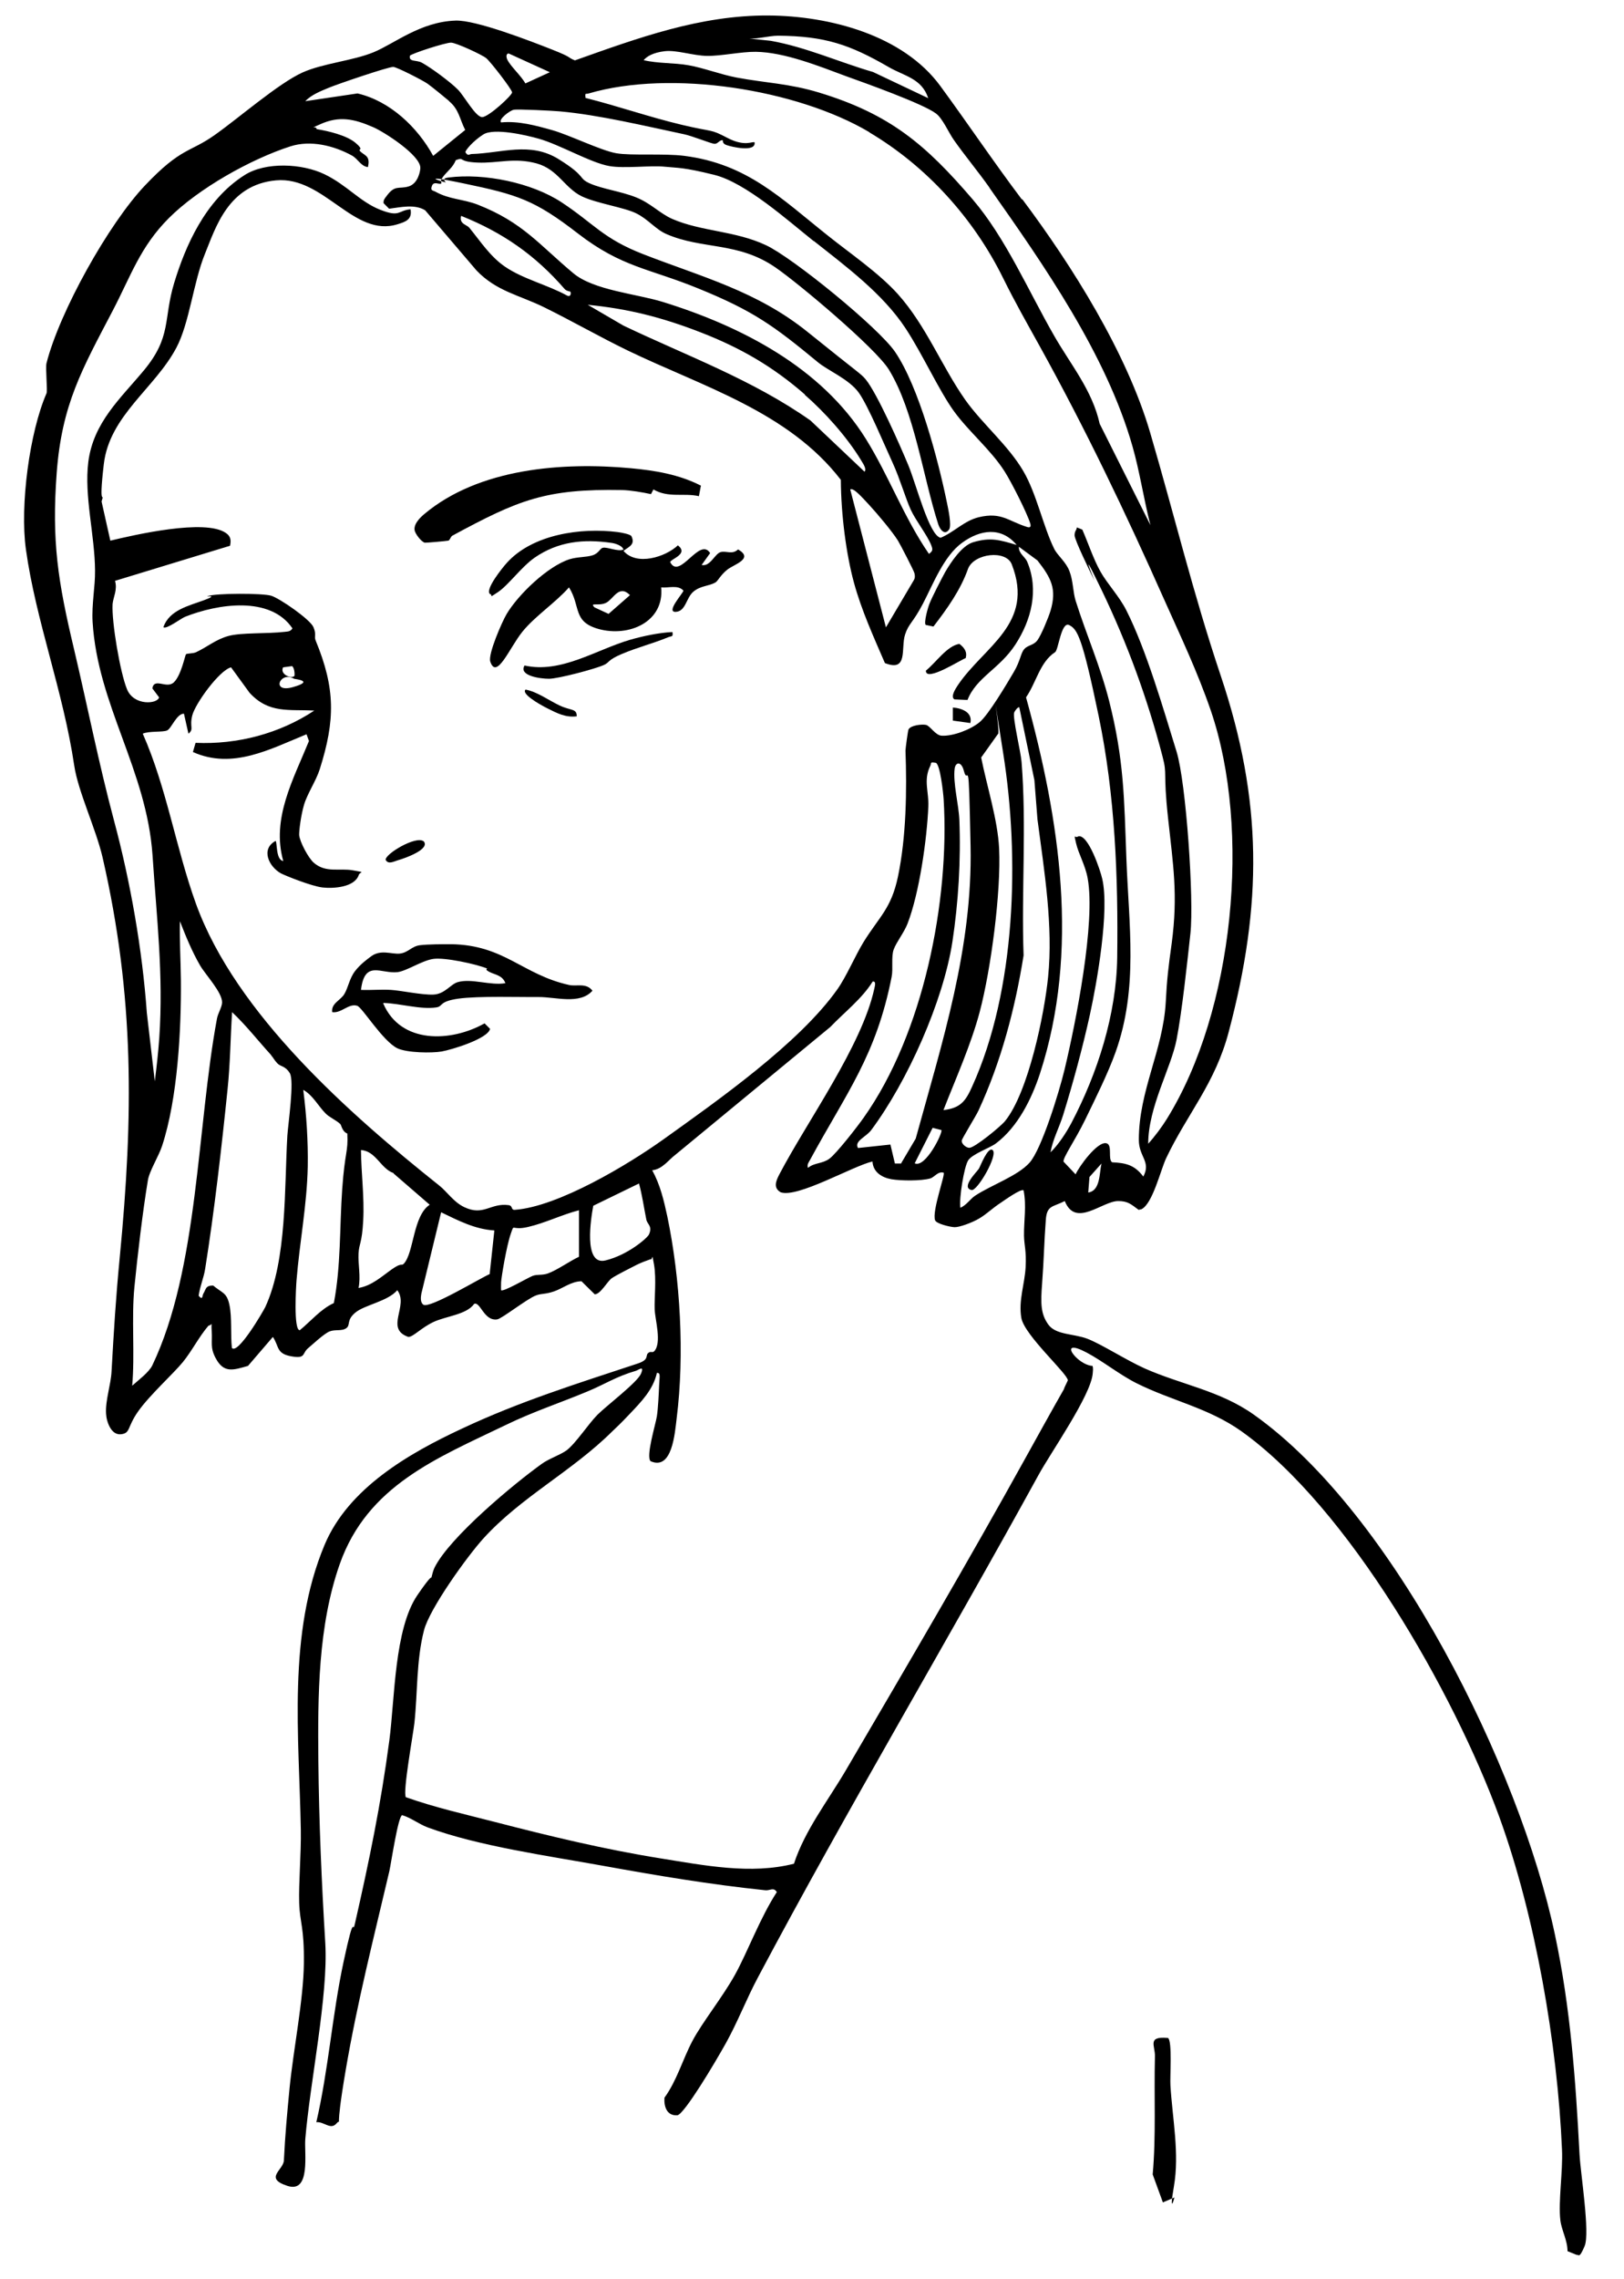 <?xml version="1.0" encoding="UTF-8"?>
<svg id="Layer_1" xmlns="http://www.w3.org/2000/svg" version="1.1" viewBox="0 0 796.3 1117.1">
  <!-- Generator: Adobe Illustrator 29.5.1, SVG Export Plug-In . SVG Version: 2.1.0 Build 141)  -->
  <path d="M501.3,97.7c24.5,32.7,51.2,75.2,62.7,114.5,11.9,40.6,21,78.6,34.6,119.1,20.6,61.4,20.4,112.1,3.9,174.4-6.7,25.5-20.3,40.1-30.7,62-2.7,5.7-6.6,22.3-12.1,25l-1.4.3c-3.7-2.7-5.2-4.3-10-4.3-7.9,0-20.9,13.3-26.2,0-5.9,3-8.8,2-9.3,9.2-.8,10.3-1,20.7-1.8,30.9s-.7,15.2,3,20.4,12.4,4.4,19.2,7,18.9,10.4,28,14.5c18,8,37,10.9,53.6,22.7,68.8,48.7,130.4,173.5,147.6,254.7,7.7,36.1,10.2,71.7,12.1,107.9.5,9.4,5.2,38.5,2.5,44.9s-2.8,4.1-4,4.3l-4.4-1.8c0-5.3-2.9-10.2-3.5-15.1-1.1-9.1,1.3-24.2.8-34.6-2.2-51.7-13.1-114.7-30.8-163.3-22.2-60.7-73.8-151.3-126.3-188.8-16.1-11.5-34.3-15-51.5-23.6-8.2-4.1-16.5-10.8-24.4-15-14.9-7.9-4.9,6.1,2.8,6.5.4,1.2.2,2.4.1,3.7-.9,10.8-20.6,38.8-26.6,49.8-45.2,82.3-93.3,162.9-137.6,246.3-5.6,10.5-9.9,21.8-15.7,32.2s-20.2,34.4-23.7,35.3c-5.2.4-6.7-4.2-6.4-8.6,6.1-8.4,8.9-18.7,13.7-27.8s14.8-21.5,20.9-32.5,12.3-27.9,20.5-40.5c-1.6-2.6-3.4-.6-5.7-.9-26.9-2.8-53.1-7.2-79.6-12-26.5-4.8-61-9.6-85.9-18.8-4.3-1.6-8.1-4.7-12.5-6-2,.4-5.4,23.5-6.3,27.5-7.7,32.8-15.7,64.1-21.4,97.5s-1.6,22.7-4.5,26.1-6.1-1-9.9-.6c6-25.9,7.8-52.7,13.4-78.8s4.2-12.6,5.5-18.4c7.1-31.2,12.7-58.3,16.9-89.9,2.7-20.3,2.4-54.7,13.8-71.3s5.2-3.9,5.7-4.7c.8-1.3,1.3-5.9,2.7-8.8,7.4-14.8,38.7-40.9,52.7-50.9,3.5-2.5,8.8-4.2,12-6.5,4.5-3.4,10.8-13.1,15.2-17.5s19.5-15.8,21.3-20.1-1.2-1.8-2.5-1.4c-9.9,2.9-15,6.5-23.7,10.1-13.6,5.7-26.4,9.8-40.2,16.5-33.6,16.2-67.7,29.6-81.3,68.1-10.7,30.4-10.8,64.6-10.5,96.5.3,29.8,1.6,59.8,3.4,89.4,1.5,25.5-7.5,68.1-9.8,95.9-.6,6.8,2.8,26.8-8.8,23s-1.9-7.7-1.7-12.5c.6-12.4,1.6-23.2,2.8-35.6,1.9-19,6.8-43.1,7-61s-2-19.8-2.3-29.6,1-24,.8-35.8c-.8-45.7-6.7-96,11.7-139.8,11.7-27.7,41.2-44.7,67.4-56.9,28.3-13.3,56.6-22.1,85.9-31.8,5.9-1.9,3.9-3.8,5.2-5.1s2.1,0,3.1-1c3.8-4.2.4-15.3.2-20.6s.9-14.7-.3-21.8-.6-2-1.7-2.7c-2.3.8-4.7,1.7-6.9,2.8s-9.9,5-12.1,6.5-5.6,8-8.4,7.9l-6.5-6.4c-5.1.1-9.1,3.5-13.5,5s-6.1.9-8.9,2c-4.4,1.7-16.7,11.4-18.9,11.7-6.5,1-8.3-8.9-11.3-7.6-3.7,5.3-13.9,6-20,8.9s-10,7.4-12.3,7.3c-11.7-4.1.4-15.3-5.4-22.9-4.7,5.5-16.1,7.2-20.6,11s-2.2,6-4.4,7.6-5.4.5-8.2,1.6-9,7-10.4,8.1c-3.3,2.7-1,5.4-8.4,4.1s-5.9-4.9-9-9.5l-12.2,14.2c-7.1,2-11.8,3.8-15.8-3.7-2.9-5.3-1.6-7.9-2-13.3s.8-3.2-1.6-2.7c-4.7,5.5-8.1,12.4-12.6,17.9s-16.2,16.1-21.8,24-3.7,10.7-8.4,11.3c-4.9.6-7.2-6.1-7.4-10.1-.4-6.5,2.4-14.3,2.7-20.8,1.1-19.8,2.1-36.1,4-55.7,6.7-69.4,7.3-127.7-8.4-196.1-3.2-13.9-12-32.3-13.9-45-5.4-36.5-18.8-70.9-23.7-106-3-21.6,1.8-57.5,10.1-76.5.6-1.3-.6-12.4,0-14.8,6.4-25.2,30.4-68.2,48.2-87s21.9-16.1,34.1-24.7c11.8-8.3,31.5-25.5,43.3-30.8,10.1-4.5,24.6-5.7,34.8-9.9s22.9-14.9,40.1-15.5c10-.4,37,10.1,47.4,14.2s7.2,3.7,11.2,5.3c31-11,61.4-22.2,94.9-22,30,.2,66,9.6,84.3,34.6,13.5,18.4,26.1,37.2,39.9,55.5ZM455.1,48c-3.2-9.6-11.7-10.7-19.3-15.1-19.2-11.1-31.3-15.2-54.3-15.4-4.8,0-11.5,2.2-16.9,1.1l13.3,1.4c17.4,3.1,33.6,10.5,50.2,15.3l27,12.8ZM224.6,44c2.9,2.9,8.6,13.4,11.8,13.4s14.7-10.7,14.7-12.1-10.6-15.1-12.7-16.8-14.6-7.5-17.2-7.6-19.3,5.3-20.2,6.4c-.7,3.2,3.2,2,5.8,3.4,4.6,2.5,14.2,9.6,17.8,13.3ZM485.2,92c-5.5-7.8-12.1-15.7-17.5-23.4-2.5-3.5-5.5-10.6-8.8-13-6.4-4.8-34.7-14.9-43.9-18.2-13.5-5-30.3-11.8-44.4-12-7.1-.1-17,2.1-23.9,2s-15-3-20.8-2.3-8.8,2.6-10.3,4.4c7.2,1.7,14.8,1.2,22.1,2.5s15.6,4.5,23.4,6c14.4,2.7,25.8,2.9,40.6,7.4,34.8,10.6,52.2,25.5,75.2,52.3,16.2,18.9,27.4,45,40,66.9,8,14,18.7,26.7,22.3,43.1l24.9,49.7c-3.3-12.7-5.2-26-8.8-38.6-12.8-45-43.4-88.8-70.1-126.7ZM249.5,26.2c-1.3,0-1.4,1.5-.8,2.9,1.4,3.2,7,8.2,8.9,11.8l12-5.5-20.2-9.2ZM220.2,49.5c-2.1-1.8-8.5-7-10.6-8.5s-15.1-8.2-16.8-8.2c-2.6,0-27.2,8.4-31.3,10.1s-8.8,3.5-11.8,6.7l25.6-3.8c15.9,3.7,29.4,16.5,37.1,30.6l15.7-12.7c-2.8-5.5-3-10-7.9-14.1ZM426.3,64.8c-35.6-21.1-97.4-30.8-137.6-19-1.6.5-1.9-.6-1.6,2.2,15.9,4,31.3,9.4,47.3,13.2s13.5,1.8,22.3,6.4,12.5,1.4,13.3,2.2c.7,5-11.3,2.2-13.8,1.3s-1.4-2.5-2-2.4c-1.5,0-2.3,1.9-3.9,1.8s-11-3.9-14.9-4.7c-18.9-4-41.8-9.5-60.8-11.2-3.1-.3-20.7-1.2-22.7-.8s-7.7,4.8-6.2,6.2c8.6-.8,16.9,1.5,25.1,3.8s23.9,10,31.3,11.3,23.3,0,33.5,1.3c30.9,4,47.3,20.8,70.6,39.3,10.9,8.7,24.7,18.1,34,28.4,13.9,15.5,21.5,35.4,33.1,51.9,8.3,11.7,21,22.2,28.4,34.8,6.6,11.2,9.7,27,15.2,38.2,1.7,3.4,5.8,6.4,7.5,11,1.8,4.6,1.7,10.2,3,14.4,5.2,16.5,12,31.8,16.4,49,7.4,29.2,7.4,48.1,8.5,77.5,1.2,32.5,5.9,63.5-5.3,94.8-3.7,10.4-10,23-14.9,33.1s-11.1,18.8-10.6,20.6l5.9,6.2c1.6-3.7,10.8-16.5,15.2-15.2,3,.9.5,7.8,2.7,9.3,6.9.3,11.1,1.4,15.3,7,3.9-7.4-2.2-9.6-2.2-18,0-24.2,11.9-43.9,13.2-67.5.6-11.6,1.3-17.2,2.9-28.7,3.2-24,.7-38.6-1.8-61.8s-.2-20.5-2.7-30c-7.3-28.1-17.2-55.2-29.8-81.4s-2.8-3.1-3.7-5c-1.7-3.5-9.6-19.6-9.6-21.9s1.1-2.6,1.1-3.9l2.7,1.1c2.8,6.4,5.5,14.6,8.9,20.6,3.3,5.9,9.3,12.2,12.7,19,9.8,19.4,18.1,48.2,24.6,69.2,4.7,15.2,8.6,72.6,6.8,89.1-1.6,14.6-4.1,38.2-6.8,52.1s-13.9,33-13.9,51c3.1-3.4,6.7-8.2,9.1-12.1,33-53.1,41.5-141.9,21.6-200.2-6.6-19.2-14.9-36.6-22.9-54.5-18.8-42.3-38.7-83.9-61.1-124.3-6.7-12.1-11.7-20.8-17.9-33.3-14.4-29.2-37.5-54.7-65.5-71.3ZM189.4,96.3c4.2-5.9,6.1-3.5,10.9-4.9s5.8-7.8,5.8-9.1c.1-6.2-17.8-17.7-23.2-20-9.2-4-16.6-5.7-26.1-1.3s-2-.5-1.5,2.3c5.6.9,14.6,3,19,6.7s1.3,3,2.1,3.9c2,2.4,5.4,2.1,4,8-3.5-.4-4.8-4-7.9-5.7-9-4.9-20.2-7.6-30-4.5-19.6,6.3-45.2,20.7-59.7,35.2-14.1,14.1-18.6,28.3-27.6,45.5-14.9,28.5-24.9,45.8-27.4,79.4s.6,53.2,8.5,86.4c6.7,28.4,12.1,55.9,19.6,84,8.1,30.2,13.9,63.4,16.1,94.3l3.9,33.5c.9-7,1.7-14.3,2.2-21.3,2.1-31.1-1.3-58.8-3.3-89.4-2.9-42-26.9-73.6-29.4-114.5-.5-8.7,1.3-17.2,1.2-25.1-.1-17.4-5.4-36.4-3.3-53.3,2.5-19.4,15.8-31.1,27.2-44.8,13.8-16.6,9.5-25.1,14.9-42.9s15.1-40.5,34.4-52.8c10.4-6.7,28.3-5.8,39.3-.5s17.4,13.5,27.3,17.4,8.7.3,14.9-.2c.9,4.9-2.3,6.1-6.3,7.3-21.5,6.8-36.1-23.6-59.6-21.5s-29.7,23.3-34.9,36c-5.7,14-7.6,33.9-14,46-10.5,19.9-32.8,33.2-35.6,57.1s.7,12.3-1.1,18.3l4.3,19.2c12.1-2.9,46.4-10.8,56.6-3.8,2.4,1.6,2.7,3.5,2.1,6.3l-56.4,17.2c1.3,4.4-.9,8-1.2,11.4-.5,8.7,3.7,33.6,7.1,41.8s15,7.2,15.7,3.9l-3.3-4.4c1-5.5,7,.5,10.6-3s5.4-13.2,5.9-13.7,3.4-.3,4.9-1c5.6-2.6,9.7-6.3,16-8s18.8-1,27.5-2c1.6-.2,2.8-.1,3.8-1.7-10.9-16.1-36.7-12-52.6-5.7-1.9.7-9.3,6.4-10.7,5.1,3-8.4,12.3-10.4,19.9-13.2s.7-1.6,1.7-2c4.2-1.5,27.1-1.5,31.3-.2s19.1,11.6,20.7,15.4.2,4.5,1.1,6.6c9.7,23.5,9.6,39,2,63-1.8,5.7-6.1,12-7.7,17.4s-2.5,13.1-2.4,14.9c.3,3.4,4.6,11.4,7.2,13.6,5.9,5.1,12.6,2.5,19.2,3.7s3.6.4,2.8,2.3c-2,6-12.3,6.7-17.7,6.1s-18.3-5.8-20.4-6.9c-5.9-3.2-10.1-11.9-2.7-15.9.9,0,0,9.4,3.8,9.8-5.9-20.8,5-40.1,12.6-58.8l-1.2-3.3c-17.9,7.3-36.3,17.4-55.7,8.7l1.3-4.5c20.5.9,41.1-4.5,58.2-15.8-12.5-.7-22.2,1.6-31.7-8.7l-9.1-12.5c-5.7,1.4-17.5,17.7-19,23.5s1,6.7-1.9,9l-2.2-9.8c-3.6,0-6.1,7.2-8.2,8.2s-8.7.2-12,1.6c11.8,26.7,16.2,56,26.1,83.4,19.6,54.1,75.6,103.3,119.3,138.1,3.8,3,7,8.1,12.3,10.6,9.5,4.5,12.8-2.2,21.7-1,2.2.3,1,2.4,3,2.3,21.3-1.5,55.8-22.3,73-34.6,26.1-18.7,66.5-47,85.2-73.5,4.4-6.2,8.7-16.4,12.8-23.1,7.8-12.6,13.6-16.4,16.9-32.1,4.1-19.6,4.4-42.5,3.7-61.8,0-1,1.2-10,1.5-10.4,1.1-2,6.4-2.6,8.5-2.2s4.6,5.2,7.8,5.3c5.6.3,14.1-3,18.5-6.6s13.5-19,16.8-24.6,3.3-9.1,5.1-11.2,4.6-1.8,6.5-4.4,5.3-10.9,6.4-14.4c3.2-10.8.3-16.1-6.4-24.7l-9.1-6.7c-.2,3.3,3,4.8,4.1,7.4,5.8,13.8,2,28.5-5.8,40.5s-19.2,16.1-23.5,27.2l-6.4-.3c-2.2-1.3.8-5.6,1.7-7,12.8-19,37.8-30,26.4-59.2-2.8-7.2-18.4-5.4-21.4,2.1-3.7,10.5-10.3,19.7-17,28.4l-3.8-.8c-1-1.1,1.1-8.6,1.9-10.5,1.3-3.3,5.8-12,7.6-15.3,2.9-5,8.2-13,13.7-14.7,8.7-2.6,13.1-1.1,21.4,1.3-7.6-9.1-17.9-7.5-26.7-1.1-9,6.5-14.2,20.2-19.2,29.8s-7,9.7-8.8,15.2c-2.2,6.7,1.7,18.6-9.9,14-5.6-13-11.5-25.9-15.2-39.5s-6.3-32.9-6.4-50.3c-25.7-33.4-67.8-45.7-104.5-63.4-13.8-6.7-27.2-14.4-41-21.2-12.2-6-23.4-7.8-33.2-18.1l-25.1-29.4c-5.1-3.2-12.1-1.5-17.7-.8l-2.7-2.7c-.2-1.4.5-2.3,1.3-3.3ZM399,118.2c-12.8-10.2-33.4-28.7-48.8-32.5s-17.5-3.3-24.4-4-19.6,1-27-.3c-9.2-1.6-24.3-10.5-34.6-13.4-6.3-1.8-22-5.4-27.2-2.1s-8.9,7.9-8.8,8.7c1.3,2.1,1.8,1,3,.9,14.7-.4,28.7-6.2,42.7,2.5s9.3,9.2,15.3,11.9,15.3,3.9,22.6,6.8,11.7,7.9,17.8,10.6c14.2,6.2,31,5.8,46,12.9,13.1,6.1,55.2,40.4,63.3,52.3,11.7,17.2,21.1,52.9,25.4,73.8.6,2.9,2.4,11.2,1.1,13.2-2.2,3.2-4.5,0-5.3-2.4-7.5-23.1-11.7-55.5-24.3-76-6.6-10.6-44.3-42.3-55.7-50.1-18.4-12.6-35.8-8.6-53.4-16.3-5.3-2.3-8.9-7.3-14.9-10.2s-19.3-4.8-26.6-8.3c-8.5-4.2-11.6-13.2-22.1-16.1-11.1-3-18.8,0-28.9-.4s-6.1-2.9-10.7-1.2c-1.5,3.7-4.2,5.4-6.3,8.2s0,2.8-1,3.3-3.5-1.3-4.4,1.1.4,2.2,1.6,2.8c6.9,3.9,13.5,3.6,20.8,6.4,22.2,8.7,30.2,19.7,47,33.7,10,8.3,30.8,10,43.8,14,38.4,11.9,77.8,32.1,99.6,67.2,11.3,18.2,18.7,38.6,30.9,56.3,2-1.5,1.9-2.1,1.1-4.3-2-5-7.5-11.9-10-17.3s-5.4-15.4-8.8-22.8c-3.9-8.4-12-28-16.7-34.6s-15.2-10.9-20-14.9c-21.8-18-31.7-25.2-58.7-36.2-24.2-9.9-37.5-10.3-59.1-27-21.2-16.4-29.6-19-56-24.5s-6.2.6-8.9-.7c-1.5-1.6,0-2,1.6-2.2,17.3-2.2,40.7,2.5,55.4,12.2,15.8,10.4,20.2,17.7,40,25.4,28.8,11.2,55.8,18.1,80.7,38.2s26,20.3,28.4,23.2c5.7,7,17,32.7,20.9,42.1s10.2,34.4,15.8,35.5c6.6-2.7,11.6-8.4,18.8-10.1,11.1-2.6,14.3,1.9,23.6,4.8,1.5.5,2-.1,1.6-1.6-1.6-5.3-9.4-20.6-12.6-25.6-6.8-10.7-17.6-19.5-24.9-29.6s-15.4-28-23.7-40.6c-11.2-17-29.2-30.3-45-42.8ZM279.5,142.9c-.1-.1-1.7-.2-2.6-1.2-14.4-16.6-30.3-27.7-50.8-35.9-1,4,2.6,4.2,4,5.8,5.5,6.7,10.2,14.1,17.5,19.1,8.9,6.1,20.9,8.9,30.5,14.2,1.9.9,2-1.5,1.5-2ZM394.7,193.4c-15.7-13.7-31.4-22.8-50.9-30.4s-36.1-11.7-55.6-13.6l17.5,10.2c31,14.8,63.3,26.5,91.7,46.5l26.5,25.1c1.3-1.4-1.1-4.5-1.8-5.8-6.9-11.3-17.6-23.3-27.5-31.9ZM434.4,307.5l13.6-23c.7-1.1.7-2.2.4-3.5s-7.1-14.4-8.1-16c-2.8-4.5-10.3-13.4-14.1-17.5s-7.8-8.6-9.3-7.6l17.5,67.6ZM515.1,564.8c3.8-3.6,7.7-9.6,10.2-14.3,12.9-24.5,22.1-53.3,22.5-81.1.5-39.4-1-79.6-9.1-118.5s-10.4-42.4-14.4-44.5-5.3,12.4-7,13.3c-7.4,4.8-9.2,14.9-14.2,22.1,16.6,60.1,26.4,124.3,6.8,184.5-4.1,12.4-10.8,26-21.5,34.1-3,2.3-11.7,5.2-13.7,8.4s-4.5,18.6-3.8,23.2c3-1.3,4.8-4.3,7.2-5.9,7.8-5.2,21-9.7,26.8-16.3s14.3-34,17.1-45.6c5.5-23,15.3-72.1,11.3-93.8-1.2-6.5-4.5-11.9-5.7-17.2s-.6-2,1.2-3.3c4.9-.9,10.8,16.9,11.7,21,3.5,15.5-2.5,50.1-6.1,66.5s-8.4,33.9-13.1,49.1c-1.9,6.1-5.1,12-6.2,18.3ZM144.3,331.5c.3-.3.2-4.2-1.1-5l-4.4.6c-1.7,3.5,4.1,5.7,5.4,4.3ZM144.2,332.7c-6.8-4.1-11.6,7.2-.6,4.1s1-3.9.6-4.1ZM499.8,346.7c-.6-.4-2.2,1.7-2.5,2.5-.9,2.5,3.2,19.2,3.6,24.2,2.5,30.9-.1,63.8,1,94.9-4.2,26.2-11,52-22.1,76-1.3,2.8-8.1,13.7-8.2,14.7-.3,1.6,2.1,3.6,3.7,3.6,2.6,0,15.3-10.4,17.5-13.1,11.4-14,19.3-52.4,21.1-70.5,2.6-25.1-1.9-52.3-5.2-77.4l-1.5-19.2-7.4-35.7ZM462.7,544.1c8.3-1,10.8-4.4,14-11.6,21.5-47.3,23.3-112.4,15.2-163.3s-.9-8.7-2.6-9.4l-8.2,11.5c2.8,14.1,8.1,30.4,8.8,44.6,1,21.3-4,59.2-9.5,80-4.3,16.2-11.7,32.6-17.8,48.2ZM396.2,572.4c3.2-2.6,6.9-1.9,10.4-4.4s14.2-16.3,16.9-20.2c29.3-41.3,42.2-106.2,39.2-156-.2-3.2-1.7-17-3.8-17.9-3.2-.5-2,0-2.8,1.6-3.4,6.9-.6,12.7-.9,19.7-.7,16.2-4.4,42.5-10.2,57.5-1.7,4.4-5.5,9.1-6.8,12.7s-.2,9.5-1,13.4c-7.6,38.7-22.2,56.9-40,89.7-.7,1.3-1.5,2.1-1.1,3.8ZM441.9,570.1l7.1-12c13.1-47.6,27.9-93.3,26.9-143.3s-1.1-28.5-3.3-37c-1.2-4.7-4-4.4-4.5-1.1-.9,7,2,17.7,2.3,25.1.8,19.8-.5,40.7-3.4,59.8-4.5,29.2-22,68.4-39.8,92.3-2.5,3.4-8.5,5.4-6.5,8.8l15.9-1.7,2.2,9.3h3.1ZM64.7,679.3c2.9-2.6,8.4-6.7,10-10.1,22.7-47.5,21.8-116.8,31.7-170,.5-2.6,2.5-5.7,2.5-7.9,0-5-8.2-13.6-10.8-18.1-4-6.9-7-14.3-9.9-21.7-.2,9.6.4,19.3.5,28.9.2,24.4-1.6,58-9.2,81.2-1.7,5.2-6.3,12.4-7,17-2.5,15-5.1,37-6.6,52.3s.3,33-1.1,48.5ZM331.3,565.9c-3.5,2.6-6.5,7.2-11.5,7.7,3.9,7.1,5.7,14.7,7.4,22.6,6.4,30.7,8.5,67.8,4.6,98.9-.9,7.4-2.2,25.8-12.8,21.1-2.4-2.4,2.5-18.1,3.1-22.1s.9-10.7,1.1-15.2.8-6-1.1-6c-1.8,8.2-7.7,14.2-13.2,20s-5.9,6-8.6,8.6c-19.8,19.7-44.8,32.2-63.3,52.6-7.9,8.7-26.4,34.4-29.1,45-3.8,14.7-3.1,30.6-4.7,45.4-.6,5.5-5.8,33.9-4.2,36.4,14.4,5.1,29.2,8.4,43.9,12.2,26.7,6.9,53.6,13.4,81.1,17.8,21.2,3.4,44.2,8,65.3,2.6,5.4-16.5,16.7-30.9,25.5-45.9,29.8-50.9,59.7-101.8,88.1-153.1s14.4-25,20.7-37.9c0-3.2-21.3-22.1-22.8-30.6s1.7-16.8,2.1-25-.7-10.4-.8-15.3c-.1-7.4,1.3-14.7-.2-22.2-1-1.2-9.5,4.9-11,5.9-4.2,2.7-7,5.6-10.7,7.8s-9.9,4.4-12.2,4.3-8.9-1.7-9.5-3.4c-1.6-4.5,5.1-22.4,4.2-23.3-2.8-.8-4.4,2.1-6.5,2.8-4.5,1.3-14.5,1.2-19.1.4s-9-3.4-9.3-8.7c-9.6,2.2-36.7,18-45,15.1-3.9-2.2-2.2-5.8-.6-8.9,13.7-26.1,40.4-62.9,46.5-90.9.2-1.1,1.1-3.8-.8-3.5-5.2,8.4-13.9,15.1-20.8,22.3M133,517.2c-6.5-7.1-12.2-14.5-19.2-21.1-.8,12.5-.9,25.1-2.2,37.6-2.9,28.4-6.5,60-11,88.2-.7,4.5-2.6,8.7-3.2,13.2,2.1,2.5,1.7,0,2.3-1,1.4-2.3,1-4,4.8-4,4.6,3.8,6.7,3.4,8,9.5s.5,14.7,1.2,21.1c3,3.4,15.5-18.2,16.4-20.1,10.7-23.2,9.3-58.5,10.8-84,.4-5.9,3.5-26.9,1.2-30.6s-4.5-3.1-6.1-4.8-2-2.8-3.1-4ZM166.9,551c-1.9-1.9-5.4-3.3-7.3-5.3-3.5-3.5-6.2-8.9-10.9-11.5,1.6,12.5,2.4,25.1,2.2,37.7-.4,18.8-4,37.1-5.5,55.6-.2,2.5-1.6,24.6,1.6,24.5,5.5-4.5,10.3-10.4,16.7-13.3,3.5-18.2,2.8-37.4,4.1-55.9s3-18.1,2.5-27.2c-2.5-.9-2.9-4.1-3.4-4.6ZM461.6,553.9l-4.3-1.1-8.8,17.4c5.3,2.5,13.9-15.1,13.1-16.3ZM193,575c-6.4-2.2-8.6-10.8-16-11.3.1,11.5,1.7,22.9,1.1,34.4s-2,11.1-2.3,16.3,1.2,11.3,0,16.9c6.5-1.1,11.3-5.6,16.4-9.2s4.5-1.3,5.9-2.8c4.9-5.5,4.4-23.4,12.6-28.8l-17.8-15.4ZM540.1,570.3l-5.9,6.6-.6,7.6c6-.8,5.4-9.6,6.5-14.2ZM313.3,580.1l-22.4,10.9c-1.1,5.9-5,29.5,6,26.8s20.4-10.9,21.3-12.7c1.9-4.2-.9-5-1.3-7.4-1.2-5.9-2-11.9-3.6-17.7ZM283.9,593.2c-8.5,2.2-16.4,6.2-25,8.2s-6.5-2.2-8.5,3.5-4.6,21.2-4.7,23.7,0,2.6,0,3.8c1,1,13.1-6.1,15.4-7s4.7-.2,7.5-1.2c4.7-1.7,10.6-6,15.3-8.2v-22.9ZM242.3,603.1c-9.5-.6-17.7-4.9-26-8.9l-9.7,39.9c-.3,1.7-.6,4.3,1,5.4,3,2.1,28-13.1,32.5-15l2.3-21.4Z"/>
  <path d="M572.7,998.9c2.2,1.4.9,19.5,1.2,23.3,1,16.4,4.5,33.4,1.7,49.5s1.1,3.7,0,5.5l-5.4,2.3-5-13.7c1.7-18.8.6-38.3,1.1-57.8.2-5.3-4-10,6.3-9.1Z"/>
  <path d="M343.9,276.9c4.4,1.1,6.6-5.6,9.5-6.3s5.6,1.4,8.5-1.3c8,4.6-2.1,7.3-5.4,10s-4.5,5.5-5.7,6.2c-3.4,1.9-7.2,1.5-10.8,4.5s-3.7,9.7-8.7,9.9,3.8-9.3,3.8-10.4c-2.6-3-7.3-1.2-10.9-1.6,1.6,17-15.9,24.5-30.7,20.4-12.8-3.6-8.6-10.9-14.5-20.4-6.7,7.6-16.7,14.1-22.9,21.8s-12.6,23.8-15.7,14.6c-1.2-3.6,5.7-19.4,8-23.3,5.7-9.6,20.2-23.5,30.9-26.9,3.9-1.2,8-.9,11.2-1.9s3.6-3.4,5.1-3.7c2.2-.5,7.2,2,10.1.9-.5-2-4.2-3.1-5.9-3.3-13.7-2-26.1-.7-37.6,7.2-6.5,4.5-12.8,13.4-18,16.9s-2.2,1.4-3.9,1c-2.8-2,6.2-13.1,8.2-15.3,12.6-14,36.3-17.4,54.4-15.1,1.5.2,6.1,1,6.7,2,2,4.1-1.1,5.1-3.9,7.2,6.4,7.5,20.5,3.1,26.7-2.7,5.4,4.3-3.4,6.6-3.8,8.2,4.6,9.1,14.4-12.6,19.6-4.4l-4.3,6ZM291.5,297.7l6.9,3.2,10.5-9.2c-5.4-5.4-8,1.8-11.6,3.7s-8.5-.4-5.8,2.3Z"/>
  <path d="M187.9,491.8c8.5,20,33.2,19.1,49.7,9.8l2.7,2.7c-1.1,4.9-19.1,10.3-23.8,11.1s-16.9.7-21.7-1.6c-7.2-3.6-17.1-19.9-19.6-20.8-4.2-1.4-7.8,3.8-12.3,3.1-.6-4.3,4-5.7,5.9-8.8s2.5-7.6,5.2-11.2,6.6-6.3,7.9-7.3c4.8-3.6,10-1,14.1-1.4s5.8-3.6,9.9-4.1,11.2-.5,15.3-.5c26.2.4,34.9,14.9,57.9,20,3.6.8,8.4-1.2,11.4,2.8-6.2,7-18.2,3-26.5,3.1s-29.5-.6-39.3.8-7.2,3.8-10.9,4.3c-7.8,1.1-17.7-2-25.7-2.2ZM238.8,474.7c-5.4-2.2-20.7-5.5-26.3-4.7s-13,5.9-17.6,6.5c-8.1.9-16.1-6.2-17.9,8.7,4.9.2,9.8-.3,14.7,0s15,2.5,20.7,2.3,8.4-5,12-6.1c6.9-2,16,1.8,23.4.5-1.4-3.9-5.1-4.1-7.8-5.5s-.9-1.5-1.2-1.7Z"/>
  <path d="M343.7,237.9l-1,5.3c-7.3-1.7-15,1-22.3-3.3l-1.2,2.3c-4.1-.9-10-1.9-14.1-2-37.6-.7-50.8,4.8-83.2,22.3-1.1.6-1.2,2.3-2.1,2.5s-11,1.1-11.5,1c-1.7-.4-4.7-4.3-5-6.1-.5-3.1,2.6-6.1,4.7-7.9,26.8-22.5,67.8-25.6,101.3-22.5,11.8,1.1,23.5,3,34.3,8.5Z"/>
  <path d="M329.7,309.7c.5,2.8-.5,1.9-2.2,2.7-7.3,3-15.2,5-22.5,8.1s-6.1,4.2-8.8,5.4c-4.3,2-22.6,6.8-27,6.8s-15-1.5-12-6.5c17.9,4,35-7.7,51.7-12.6,6.3-1.8,14.2-3.5,20.8-3.8Z"/>
  <path d="M473.5,322.6c-1.7.3-19.7,12.1-19.5,6.1,5-4,10.3-12.1,16.4-13.1,2.3,1.7,4,3.9,3.1,6.9Z"/>
  <path d="M207.6,412.2c3.9,4-9.5,8.6-12,9.3s-5.1,2.4-6.5,0c-.4-2.9,14.7-11.9,18.5-9.2Z"/>
  <path d="M282.8,351.1c-5.4.7-9.6-1.5-14.2-3.8s-13.1-7.3-10.9-9.3c5.8,1.1,11.2,5.2,16.7,7.8s8.4,1.4,8.4,5.2Z"/>
  <path d="M475.8,354.4l-8.6-1.2v-6.4c4.3.3,9.8,2.3,8.6,7.6Z"/>
  <path d="M486.7,563.7c2.9,2.3-7.5,20.2-10.3,19.6-5.5-1.2,2.8-9.1,3.6-10.5s4.4-10.9,6.7-9.1Z"/>
</svg>